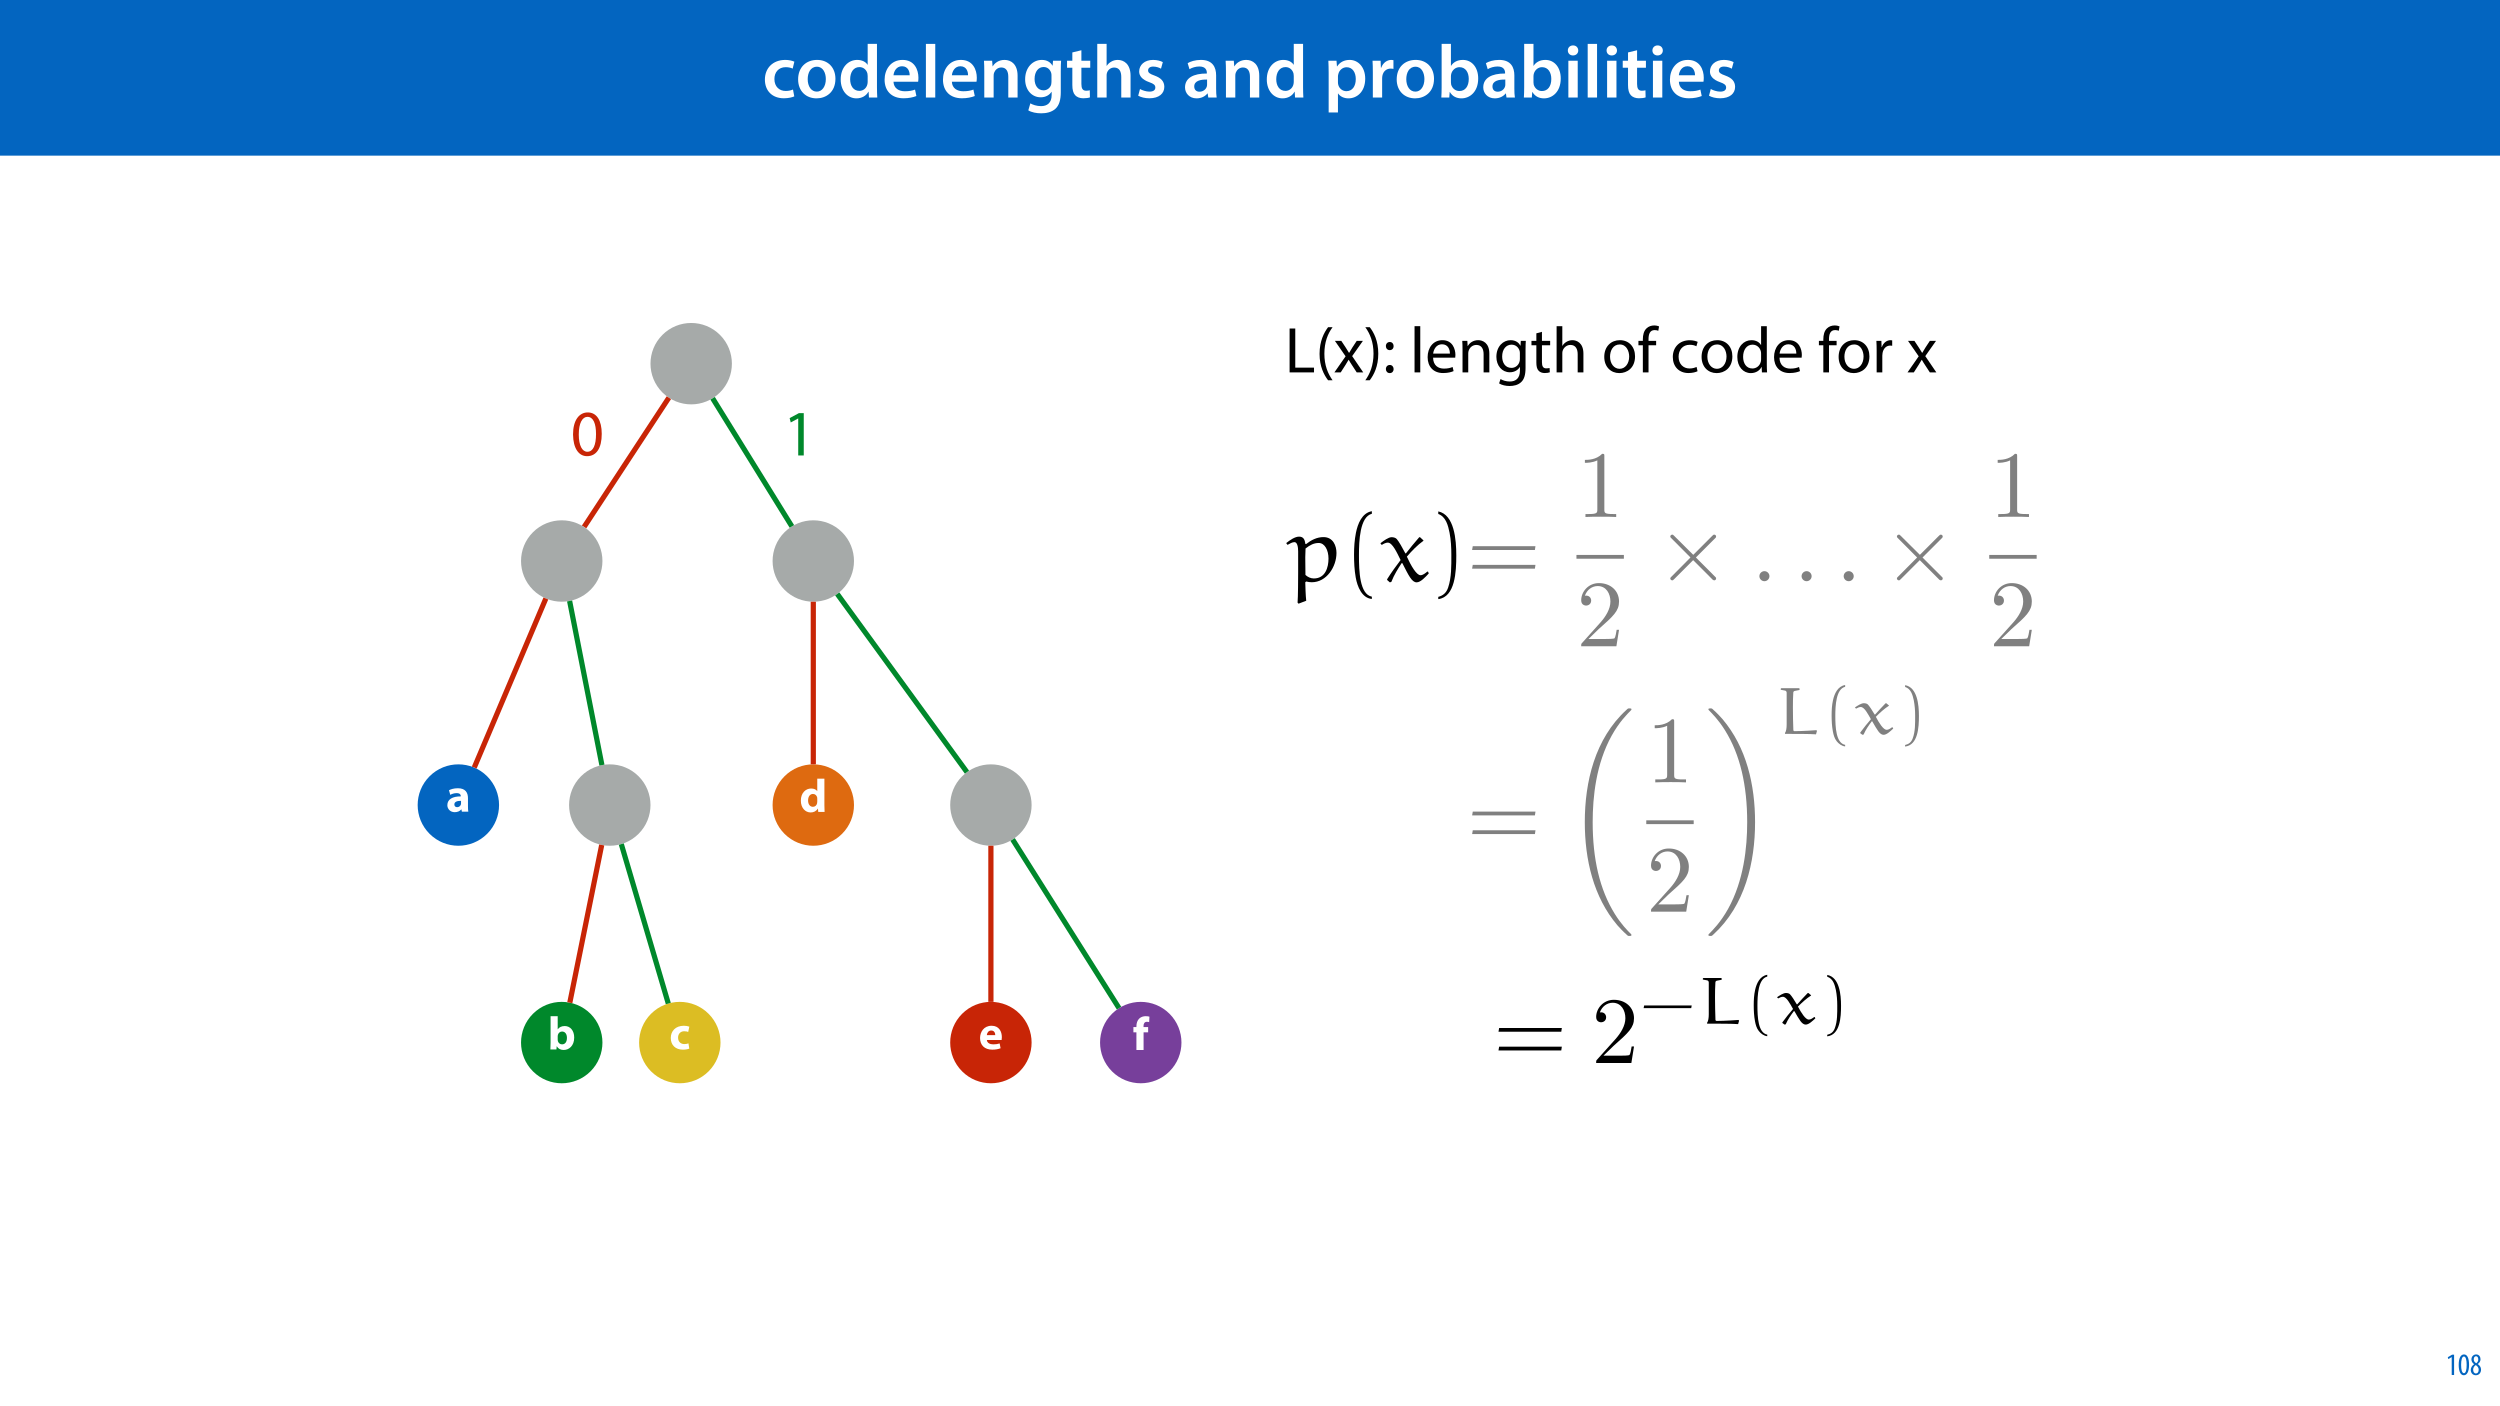 <?xml version="1.0" encoding="UTF-8"?>
<svg xmlns="http://www.w3.org/2000/svg" xmlns:xlink="http://www.w3.org/1999/xlink" width="1920pt" height="1080pt" viewBox="0 0 1920 1080" version="1.1">
<defs>
<g>
<symbol overflow="visible" id="glyph0-0">
<path style="stroke:none;" d="M 0 0 L 29 0 L 29 -40.594 L 0 -40.594 Z M 14.5 -22.906 L 4.641 -37.703 L 24.359 -37.703 Z M 16.234 -20.297 L 26.094 -35.094 L 26.094 -5.516 Z M 4.641 -2.906 L 14.5 -17.688 L 24.359 -2.906 Z M 2.906 -35.094 L 12.766 -20.297 L 2.906 -5.516 Z M 2.906 -35.094 "/>
</symbol>
<symbol overflow="visible" id="glyph0-1">
<path style="stroke:none;" d="M 23.609 -6.141 C 22.219 -5.562 20.469 -5.047 17.984 -5.047 C 13.109 -5.047 9.344 -8.359 9.344 -14.156 C 9.281 -19.312 12.531 -23.312 17.984 -23.312 C 20.531 -23.312 22.219 -22.734 23.375 -22.219 L 24.656 -27.547 C 23.031 -28.297 20.359 -28.891 17.75 -28.891 C 7.828 -28.891 2.031 -22.266 2.031 -13.797 C 2.031 -5.047 7.766 0.578 16.594 0.578 C 20.125 0.578 23.078 -0.172 24.594 -0.875 Z M 23.609 -6.141 "/>
</symbol>
<symbol overflow="visible" id="glyph0-2">
<path style="stroke:none;" d="M 16.641 -28.891 C 8.125 -28.891 2.031 -23.203 2.031 -13.922 C 2.031 -4.875 8.172 0.641 16.188 0.641 C 23.375 0.641 30.688 -4 30.688 -14.391 C 30.688 -22.969 25.062 -28.891 16.641 -28.891 Z M 16.469 -23.656 C 21.344 -23.656 23.312 -18.625 23.312 -14.203 C 23.312 -8.531 20.469 -4.531 16.406 -4.531 C 12.062 -4.531 9.391 -8.641 9.391 -14.094 C 9.391 -18.797 11.422 -23.656 16.469 -23.656 Z M 16.469 -23.656 "/>
</symbol>
<symbol overflow="visible" id="glyph0-3">
<path style="stroke:none;" d="M 22.734 -41.188 L 22.734 -25.172 L 22.625 -25.172 C 21.344 -27.266 18.562 -28.891 14.672 -28.891 C 7.891 -28.891 1.969 -23.266 2.031 -13.797 C 2.031 -5.109 7.359 0.641 14.094 0.641 C 18.219 0.641 21.641 -1.328 23.312 -4.469 L 23.438 -4.469 L 23.719 0 L 30.109 0 C 29.984 -1.906 29.875 -5.047 29.875 -7.953 L 29.875 -41.188 Z M 22.734 -12.234 C 22.734 -11.484 22.672 -10.781 22.5 -10.156 C 21.812 -7.078 19.25 -5.109 16.359 -5.109 C 11.828 -5.109 9.281 -8.875 9.281 -14.031 C 9.281 -19.312 11.828 -23.375 16.406 -23.375 C 19.656 -23.375 21.922 -21.109 22.562 -18.328 C 22.672 -17.75 22.734 -17.047 22.734 -16.469 Z M 22.734 -12.234 "/>
</symbol>
<symbol overflow="visible" id="glyph0-4">
<path style="stroke:none;" d="M 27.781 -12.125 C 27.891 -12.766 28.016 -13.797 28.016 -15.141 C 28.016 -21.344 25 -28.891 15.828 -28.891 C 6.781 -28.891 2.031 -21.516 2.031 -13.688 C 2.031 -5.047 7.422 0.578 16.594 0.578 C 20.641 0.578 24.016 -0.172 26.453 -1.156 L 25.406 -6.094 C 23.266 -5.281 20.875 -4.812 17.578 -4.812 C 13.047 -4.812 9.047 -7.016 8.875 -12.125 Z M 8.875 -17.109 C 9.156 -20.016 11.016 -24.016 15.422 -24.016 C 20.188 -24.016 21.344 -19.719 21.281 -17.109 Z M 8.875 -17.109 "/>
</symbol>
<symbol overflow="visible" id="glyph0-5">
<path style="stroke:none;" d="M 3.828 0 L 11.016 0 L 11.016 -41.188 L 3.828 -41.188 Z M 3.828 0 "/>
</symbol>
<symbol overflow="visible" id="glyph0-6">
<path style="stroke:none;" d="M 3.828 0 L 11.016 0 L 11.016 -16.594 C 11.016 -17.406 11.078 -18.266 11.312 -18.906 C 12.062 -21.047 14.031 -23.078 16.875 -23.078 C 20.766 -23.078 22.266 -20.016 22.266 -15.953 L 22.266 0 L 29.406 0 L 29.406 -16.766 C 29.406 -25.688 24.297 -28.891 19.375 -28.891 C 14.672 -28.891 11.594 -26.219 10.375 -24.016 L 10.203 -24.016 L 9.859 -28.25 L 3.594 -28.25 C 3.766 -25.812 3.828 -23.078 3.828 -19.844 Z M 3.828 0 "/>
</symbol>
<symbol overflow="visible" id="glyph0-7">
<path style="stroke:none;" d="M 23.438 -28.25 L 23.141 -24.469 L 23.031 -24.469 C 21.688 -26.797 19.141 -28.891 14.844 -28.891 C 8.062 -28.891 2.031 -23.266 2.031 -13.984 C 2.031 -5.969 7.016 -0.172 14.031 -0.172 C 17.75 -0.172 20.641 -1.859 22.266 -4.344 L 22.391 -4.344 L 22.391 -1.906 C 22.391 4.172 18.906 6.609 14.266 6.609 C 10.844 6.609 7.828 5.516 6.031 4.469 L 4.469 9.859 C 6.906 11.375 10.734 12.125 14.328 12.125 C 18.219 12.125 22.266 11.312 25.234 8.703 C 28.188 6.031 29.406 1.797 29.406 -4.125 L 29.406 -20.125 C 29.406 -24.016 29.516 -26.328 29.641 -28.25 Z M 22.266 -12.359 C 22.266 -11.547 22.156 -10.562 21.984 -9.797 C 21.172 -7.25 18.844 -5.516 16.188 -5.516 C 11.719 -5.516 9.281 -9.391 9.281 -14.203 C 9.281 -19.953 12.234 -23.438 16.234 -23.438 C 19.25 -23.438 21.281 -21.453 22.047 -18.844 C 22.219 -18.266 22.266 -17.578 22.266 -16.938 Z M 22.266 -12.359 "/>
</symbol>
<symbol overflow="visible" id="glyph0-8">
<path style="stroke:none;" d="M 5.047 -34.625 L 5.047 -28.25 L 0.984 -28.25 L 0.984 -22.906 L 5.047 -22.906 L 5.047 -9.625 C 5.047 -5.922 5.734 -3.359 7.25 -1.734 C 8.578 -0.297 10.781 0.578 13.391 0.578 C 15.656 0.578 17.516 0.297 18.562 -0.109 L 18.438 -5.562 C 17.812 -5.391 16.875 -5.219 15.656 -5.219 C 12.938 -5.219 12 -7.016 12 -10.438 L 12 -22.906 L 18.797 -22.906 L 18.797 -28.25 L 12 -28.25 L 12 -36.312 Z M 5.047 -34.625 "/>
</symbol>
<symbol overflow="visible" id="glyph0-9">
<path style="stroke:none;" d="M 3.828 0 L 11.016 0 L 11.016 -16.875 C 11.016 -17.688 11.078 -18.438 11.312 -19.031 C 12.062 -21.172 14.031 -23.031 16.812 -23.031 C 20.766 -23.031 22.266 -19.953 22.266 -15.828 L 22.266 0 L 29.406 0 L 29.406 -16.641 C 29.406 -25.688 24.359 -28.891 19.547 -28.891 C 17.75 -28.891 16.062 -28.422 14.672 -27.609 C 13.172 -26.797 12 -25.688 11.141 -24.359 L 11.016 -24.359 L 11.016 -41.188 L 3.828 -41.188 Z M 3.828 0 "/>
</symbol>
<symbol overflow="visible" id="glyph0-10">
<path style="stroke:none;" d="M 2.094 -1.391 C 4.172 -0.234 7.25 0.578 10.672 0.578 C 18.156 0.578 22.156 -3.125 22.156 -8.234 C 22.094 -12.406 19.719 -15.016 14.609 -16.875 C 11.016 -18.156 9.688 -19.031 9.688 -20.828 C 9.688 -22.562 11.078 -23.781 13.625 -23.781 C 16.125 -23.781 18.391 -22.859 19.609 -22.156 L 21 -27.203 C 19.375 -28.078 16.641 -28.891 13.516 -28.891 C 6.953 -28.891 2.844 -25 2.844 -20.016 C 2.781 -16.703 5.109 -13.688 10.609 -11.781 C 14.094 -10.562 15.25 -9.562 15.25 -7.656 C 15.25 -5.797 13.859 -4.531 10.734 -4.531 C 8.172 -4.531 5.109 -5.562 3.484 -6.547 Z M 2.094 -1.391 "/>
</symbol>
<symbol overflow="visible" id="glyph0-11">
<path style="stroke:none;" d=""/>
</symbol>
<symbol overflow="visible" id="glyph0-12">
<path style="stroke:none;" d="M 26.156 0 C 25.875 -1.734 25.75 -4.234 25.75 -6.781 L 25.75 -17 C 25.75 -23.141 23.141 -28.891 14.094 -28.891 C 9.625 -28.891 5.969 -27.672 3.891 -26.391 L 5.281 -21.75 C 7.188 -22.969 10.094 -23.844 12.875 -23.844 C 17.859 -23.844 18.625 -20.766 18.625 -18.906 L 18.625 -18.438 C 8.172 -18.5 1.859 -14.906 1.859 -7.766 C 1.859 -3.484 5.047 0.641 10.734 0.641 C 14.391 0.641 17.344 -0.922 19.078 -3.125 L 19.25 -3.125 L 19.719 0 Z M 18.797 -9.922 C 18.797 -9.453 18.734 -8.875 18.562 -8.359 C 17.922 -6.328 15.828 -4.469 12.984 -4.469 C 10.734 -4.469 8.938 -5.734 8.938 -8.531 C 8.938 -12.812 13.75 -13.922 18.797 -13.797 Z M 18.797 -9.922 "/>
</symbol>
<symbol overflow="visible" id="glyph0-13">
<path style="stroke:none;" d="M 3.828 11.484 L 10.969 11.484 L 10.969 -3.125 L 11.078 -3.125 C 12.531 -0.875 15.484 0.641 19.031 0.641 C 25.469 0.641 31.906 -4.297 31.906 -14.5 C 31.906 -23.312 26.5 -28.891 20.016 -28.891 C 15.719 -28.891 12.406 -27.094 10.328 -23.891 L 10.203 -23.891 L 9.859 -28.25 L 3.594 -28.25 C 3.719 -25.578 3.828 -22.562 3.828 -18.844 Z M 10.969 -16.188 C 10.969 -16.766 11.078 -17.406 11.25 -17.984 C 11.953 -21.109 14.672 -23.266 17.625 -23.266 C 22.219 -23.266 24.656 -19.203 24.656 -14.203 C 24.656 -8.641 21.984 -4.875 17.453 -4.875 C 14.438 -4.875 11.891 -6.953 11.188 -9.859 C 11.016 -10.5 10.969 -11.141 10.969 -11.828 Z M 10.969 -16.188 "/>
</symbol>
<symbol overflow="visible" id="glyph0-14">
<path style="stroke:none;" d="M 3.828 0 L 10.969 0 L 10.969 -14.609 C 10.969 -15.422 11.078 -16.188 11.188 -16.812 C 11.828 -20.016 14.156 -22.219 17.578 -22.219 C 18.438 -22.219 19.078 -22.094 19.656 -21.984 L 19.656 -28.703 C 19.078 -28.828 18.672 -28.891 17.984 -28.891 C 14.969 -28.891 11.656 -26.859 10.266 -22.859 L 10.031 -22.859 L 9.797 -28.25 L 3.594 -28.25 C 3.766 -25.688 3.828 -22.969 3.828 -19.141 Z M 3.828 0 "/>
</symbol>
<symbol overflow="visible" id="glyph0-15">
<path style="stroke:none;" d="M 9.688 0 L 10.031 -4.234 L 10.156 -4.234 C 12.188 -0.75 15.422 0.641 19.078 0.641 C 25.469 0.641 31.906 -4.406 31.906 -14.562 C 31.953 -23.141 27.031 -28.891 20.125 -28.891 C 15.891 -28.891 12.812 -27.094 11.078 -24.359 L 10.969 -24.359 L 10.969 -41.188 L 3.828 -41.188 L 3.828 -7.953 C 3.828 -5.047 3.719 -1.906 3.594 0 Z M 10.969 -16.234 C 10.969 -16.938 11.078 -17.578 11.188 -18.094 C 12 -21.234 14.609 -23.312 17.516 -23.312 C 22.266 -23.312 24.656 -19.25 24.656 -14.266 C 24.656 -8.578 21.922 -4.984 17.453 -4.984 C 14.391 -4.984 11.891 -7.141 11.141 -9.969 C 11.016 -10.5 10.969 -11.078 10.969 -11.656 Z M 10.969 -16.234 "/>
</symbol>
<symbol overflow="visible" id="glyph0-16">
<path style="stroke:none;" d="M 11.016 0 L 11.016 -28.25 L 3.828 -28.25 L 3.828 0 Z M 7.422 -40.016 C 5.047 -40.016 3.422 -38.344 3.422 -36.141 C 3.422 -33.984 4.984 -32.312 7.359 -32.312 C 9.859 -32.312 11.422 -33.984 11.422 -36.141 C 11.375 -38.344 9.859 -40.016 7.422 -40.016 Z M 7.422 -40.016 "/>
</symbol>
<symbol overflow="visible" id="glyph1-0">
<path style="stroke:none;" d="M 0 0 L 25 0 L 25 -35 L 0 -35 Z M 12.5 -19.75 L 4 -32.5 L 21 -32.5 Z M 14 -17.5 L 22.5 -30.25 L 22.5 -4.75 Z M 4 -2.5 L 12.5 -15.25 L 21 -2.5 Z M 2.5 -30.25 L 11 -17.5 L 2.5 -4.75 Z M 2.5 -30.25 "/>
</symbol>
<symbol overflow="visible" id="glyph1-1">
<path style="stroke:none;" d="M 3.797 0 L 22.547 0 L 22.547 -3.656 L 8.156 -3.656 L 8.156 -33.703 L 3.797 -33.703 Z M 3.797 0 "/>
</symbol>
<symbol overflow="visible" id="glyph1-2">
<path style="stroke:none;" d="M 9.75 -34.703 C 6.594 -30.5 3.25 -24.094 3.203 -14.25 C 3.203 -4.5 6.594 1.906 9.75 6.047 L 13.203 6.047 C 9.656 1.047 6.906 -5.344 6.906 -14.25 C 6.906 -23.297 9.547 -29.797 13.203 -34.703 Z M 9.75 -34.703 "/>
</symbol>
<symbol overflow="visible" id="glyph1-3">
<path style="stroke:none;" d="M 0.797 -24.203 L 9 -12.344 L 0.406 0 L 5.25 0 L 8.75 -5.453 C 9.656 -6.906 10.5 -8.203 11.297 -9.656 L 11.406 -9.656 C 12.25 -8.203 13.047 -6.844 14 -5.453 L 17.547 0 L 22.547 0 L 14.047 -12.5 L 22.297 -24.203 L 17.547 -24.203 L 14.156 -19.047 C 13.344 -17.75 12.547 -16.5 11.75 -15.047 L 11.594 -15.047 C 10.797 -16.406 10.047 -17.656 9.156 -19 L 5.703 -24.203 Z M 0.797 -24.203 "/>
</symbol>
<symbol overflow="visible" id="glyph1-4">
<path style="stroke:none;" d="M 4.406 6.047 C 7.594 1.797 10.953 -4.547 10.953 -14.344 C 10.953 -24.203 7.594 -30.594 4.406 -34.703 L 1 -34.703 C 4.594 -29.75 7.297 -23.344 7.297 -14.406 C 7.297 -5.406 4.547 1.094 1 6.047 Z M 4.406 6.047 "/>
</symbol>
<symbol overflow="visible" id="glyph1-5">
<path style="stroke:none;" d="M 5.547 -17.094 C 7.406 -17.094 8.547 -18.453 8.547 -20.203 C 8.5 -22.047 7.344 -23.344 5.594 -23.344 C 3.844 -23.344 2.594 -22.047 2.594 -20.203 C 2.594 -18.453 3.797 -17.094 5.547 -17.094 Z M 5.547 0.547 C 7.406 0.547 8.547 -0.797 8.547 -2.547 C 8.5 -4.406 7.344 -5.703 5.594 -5.703 C 3.844 -5.703 2.594 -4.406 2.594 -2.547 C 2.594 -0.797 3.797 0.547 5.547 0.547 Z M 5.547 0.547 "/>
</symbol>
<symbol overflow="visible" id="glyph1-6">
<path style="stroke:none;" d=""/>
</symbol>
<symbol overflow="visible" id="glyph1-7">
<path style="stroke:none;" d="M 3.656 0 L 8.047 0 L 8.047 -35.5 L 3.656 -35.5 Z M 3.656 0 "/>
</symbol>
<symbol overflow="visible" id="glyph1-8">
<path style="stroke:none;" d="M 23.094 -11.297 C 23.156 -11.75 23.25 -12.453 23.25 -13.344 C 23.25 -17.797 21.156 -24.75 13.25 -24.75 C 6.203 -24.75 1.906 -19 1.906 -11.703 C 1.906 -4.406 6.344 0.5 13.797 0.5 C 17.656 0.5 20.297 -0.297 21.844 -1 L 21.094 -4.156 C 19.453 -3.453 17.547 -2.906 14.406 -2.906 C 10 -2.906 6.203 -5.344 6.094 -11.297 Z M 6.156 -14.453 C 6.5 -17.5 8.453 -21.594 12.906 -21.594 C 17.844 -21.594 19.047 -17.25 19 -14.453 Z M 6.156 -14.453 "/>
</symbol>
<symbol overflow="visible" id="glyph1-9">
<path style="stroke:none;" d="M 3.656 0 L 8.047 0 L 8.047 -14.547 C 8.047 -15.297 8.156 -16.047 8.344 -16.594 C 9.094 -19.047 11.344 -21.094 14.25 -21.094 C 18.406 -21.094 19.844 -17.844 19.844 -13.953 L 19.844 0 L 24.25 0 L 24.25 -14.453 C 24.25 -22.75 19.047 -24.75 15.703 -24.75 C 11.703 -24.75 8.906 -22.5 7.703 -20.203 L 7.594 -20.203 L 7.344 -24.203 L 3.453 -24.203 C 3.594 -22.203 3.656 -20.156 3.656 -17.656 Z M 3.656 0 "/>
</symbol>
<symbol overflow="visible" id="glyph1-10">
<path style="stroke:none;" d="M 20.656 -24.203 L 20.453 -20.547 L 20.344 -20.547 C 19.297 -22.547 17 -24.75 12.797 -24.75 C 7.25 -24.75 1.906 -20.094 1.906 -11.906 C 1.906 -5.203 6.203 -0.094 12.203 -0.094 C 15.953 -0.094 18.547 -1.906 19.906 -4.156 L 20 -4.156 L 20 -1.453 C 20 4.656 16.703 7 12.203 7 C 9.203 7 6.703 6.094 5.094 5.094 L 4 8.453 C 5.953 9.75 9.156 10.453 12.047 10.453 C 15.094 10.453 18.5 9.75 20.844 7.547 C 23.203 5.453 24.297 2.047 24.297 -3.5 L 24.297 -17.547 C 24.297 -20.5 24.406 -22.453 24.5 -24.203 Z M 19.953 -10.297 C 19.953 -9.547 19.844 -8.703 19.594 -7.953 C 18.656 -5.156 16.203 -3.453 13.5 -3.453 C 8.75 -3.453 6.344 -7.406 6.344 -12.156 C 6.344 -17.75 9.344 -21.297 13.547 -21.297 C 16.75 -21.297 18.906 -19.203 19.703 -16.656 C 19.906 -16.047 19.953 -15.406 19.953 -14.656 Z M 19.953 -10.297 "/>
</symbol>
<symbol overflow="visible" id="glyph1-11">
<path style="stroke:none;" d="M 4.656 -30 L 4.656 -24.203 L 0.906 -24.203 L 0.906 -20.844 L 4.656 -20.844 L 4.656 -7.656 C 4.656 -4.797 5.094 -2.656 6.344 -1.344 C 7.406 -0.156 9.047 0.5 11.094 0.5 C 12.797 0.5 14.156 0.25 15 -0.094 L 14.797 -3.406 C 14.25 -3.25 13.406 -3.094 12.25 -3.094 C 9.797 -3.094 8.953 -4.797 8.953 -7.797 L 8.953 -20.844 L 15.25 -20.844 L 15.25 -24.203 L 8.953 -24.203 L 8.953 -31.156 Z M 4.656 -30 "/>
</symbol>
<symbol overflow="visible" id="glyph1-12">
<path style="stroke:none;" d="M 3.656 0 L 8.047 0 L 8.047 -14.594 C 8.047 -15.453 8.094 -16.094 8.344 -16.703 C 9.156 -19.094 11.406 -21.094 14.25 -21.094 C 18.406 -21.094 19.844 -17.797 19.844 -13.906 L 19.844 0 L 24.25 0 L 24.25 -14.406 C 24.25 -22.75 19.047 -24.75 15.797 -24.75 C 14.156 -24.75 12.594 -24.25 11.297 -23.5 C 9.953 -22.75 8.844 -21.656 8.156 -20.406 L 8.047 -20.406 L 8.047 -35.5 L 3.656 -35.5 Z M 3.656 0 "/>
</symbol>
<symbol overflow="visible" id="glyph1-13">
<path style="stroke:none;" d="M 13.906 -24.75 C 7.203 -24.75 1.906 -20 1.906 -11.906 C 1.906 -4.25 6.953 0.547 13.5 0.547 C 19.344 0.547 25.547 -3.344 25.547 -12.297 C 25.547 -19.703 20.844 -24.75 13.906 -24.75 Z M 13.797 -21.453 C 19 -21.453 21.047 -16.25 21.047 -12.156 C 21.047 -6.703 17.906 -2.75 13.703 -2.75 C 9.406 -2.75 6.344 -6.75 6.344 -12.047 C 6.344 -16.656 8.594 -21.453 13.797 -21.453 Z M 13.797 -21.453 "/>
</symbol>
<symbol overflow="visible" id="glyph1-14">
<path style="stroke:none;" d="M 8.453 0 L 8.453 -20.844 L 14.297 -20.844 L 14.297 -24.203 L 8.453 -24.203 L 8.453 -25.5 C 8.453 -29.203 9.406 -32.5 13.156 -32.5 C 14.406 -32.5 15.297 -32.25 15.953 -31.953 L 16.547 -35.344 C 15.703 -35.703 14.344 -36.047 12.797 -36.047 C 10.75 -36.047 8.547 -35.406 6.906 -33.797 C 4.844 -31.844 4.094 -28.75 4.094 -25.344 L 4.094 -24.203 L 0.703 -24.203 L 0.703 -20.844 L 4.094 -20.844 L 4.094 0 Z M 8.453 0 "/>
</symbol>
<symbol overflow="visible" id="glyph1-15">
<path style="stroke:none;" d="M 20.156 -4.203 C 18.906 -3.656 17.25 -3 14.75 -3 C 9.953 -3 6.344 -6.453 6.344 -12.047 C 6.344 -17.094 9.344 -21.203 14.906 -21.203 C 17.297 -21.203 18.953 -20.656 20 -20.047 L 21 -23.453 C 19.797 -24.047 17.5 -24.703 14.906 -24.703 C 7 -24.703 1.906 -19.297 1.906 -11.844 C 1.906 -4.453 6.656 0.5 13.953 0.5 C 17.203 0.5 19.75 -0.297 20.906 -0.906 Z M 20.156 -4.203 "/>
</symbol>
<symbol overflow="visible" id="glyph1-16">
<path style="stroke:none;" d="M 20.156 -35.5 L 20.156 -21.047 L 20.047 -21.047 C 18.953 -23 16.453 -24.75 12.75 -24.75 C 6.844 -24.75 1.844 -19.797 1.906 -11.75 C 1.906 -4.406 6.406 0.547 12.25 0.547 C 16.203 0.547 19.156 -1.5 20.5 -4.203 L 20.594 -4.203 L 20.797 0 L 24.75 0 C 24.594 -1.656 24.547 -4.094 24.547 -6.25 L 24.547 -35.5 Z M 20.156 -10.156 C 20.156 -9.453 20.094 -8.844 19.953 -8.25 C 19.156 -4.953 16.453 -3 13.5 -3 C 8.75 -3 6.344 -7.047 6.344 -11.953 C 6.344 -17.297 9.047 -21.297 13.594 -21.297 C 16.906 -21.297 19.297 -19 19.953 -16.203 C 20.094 -15.656 20.156 -14.906 20.156 -14.344 Z M 20.156 -10.156 "/>
</symbol>
<symbol overflow="visible" id="glyph1-17">
<path style="stroke:none;" d="M 3.656 0 L 8 0 L 8 -12.906 C 8 -13.656 8.094 -14.344 8.203 -14.953 C 8.797 -18.25 11 -20.594 14.094 -20.594 C 14.703 -20.594 15.156 -20.547 15.594 -20.453 L 15.594 -24.594 C 15.203 -24.703 14.844 -24.75 14.344 -24.75 C 11.406 -24.75 8.75 -22.703 7.656 -19.453 L 7.453 -19.453 L 7.297 -24.203 L 3.453 -24.203 C 3.594 -21.953 3.656 -19.5 3.656 -16.656 Z M 3.656 0 "/>
</symbol>
<symbol overflow="visible" id="glyph1-18">
<path style="stroke:none;" d="M 13.094 -33.047 C 6.5 -33.047 1.797 -27.047 1.797 -16.156 C 1.906 -5.406 6.203 0.547 12.547 0.547 C 19.75 0.547 23.844 -5.547 23.844 -16.594 C 23.844 -26.953 19.953 -33.047 13.094 -33.047 Z M 12.844 -29.656 C 17.406 -29.656 19.453 -24.406 19.453 -16.406 C 19.453 -8.094 17.297 -2.844 12.797 -2.844 C 8.797 -2.844 6.203 -7.656 6.203 -16.094 C 6.203 -24.953 9 -29.656 12.844 -29.656 Z M 12.844 -29.656 "/>
</symbol>
<symbol overflow="visible" id="glyph1-19">
<path style="stroke:none;" d="M 11.797 0 L 16.047 0 L 16.047 -32.5 L 12.297 -32.5 L 5.203 -28.703 L 6.047 -25.344 L 11.703 -28.406 L 11.797 -28.406 Z M 11.797 0 "/>
</symbol>
<symbol overflow="visible" id="glyph2-0">
<path style="stroke:none;" d="M 0 0 L 12 0 L 12 -16.797 L 0 -16.797 Z M 6 -9.484 L 1.922 -15.594 L 10.078 -15.594 Z M 6.719 -8.406 L 10.797 -14.516 L 10.797 -2.281 Z M 1.922 -1.203 L 6 -7.312 L 10.078 -1.203 Z M 1.203 -14.516 L 5.281 -8.406 L 1.203 -2.281 Z M 1.203 -14.516 "/>
</symbol>
<symbol overflow="visible" id="glyph2-1">
<path style="stroke:none;" d="M 4.516 0 L 6.344 0 L 6.344 -15.594 L 4.797 -15.594 L 1.516 -13.688 L 1.875 -12.234 L 4.469 -13.734 L 4.516 -13.734 Z M 4.516 0 "/>
</symbol>
<symbol overflow="visible" id="glyph2-2">
<path style="stroke:none;" d="M 4.75 -15.797 C 2.203 -15.797 0.641 -13.031 0.641 -7.781 C 0.641 -2.688 2.109 0.188 4.531 0.188 C 6.797 0.188 8.594 -2.141 8.594 -7.828 C 8.594 -12.797 7.266 -15.797 4.75 -15.797 Z M 4.656 -14.203 C 6.141 -14.203 6.75 -11.453 6.75 -7.797 C 6.75 -4.062 6.141 -1.391 4.688 -1.391 C 3.141 -1.391 2.5 -4.031 2.5 -7.797 C 2.5 -11.547 3.172 -14.203 4.656 -14.203 Z M 4.656 -14.203 "/>
</symbol>
<symbol overflow="visible" id="glyph2-3">
<path style="stroke:none;" d="M 4.562 0.188 C 6.953 0.188 8.562 -1.703 8.562 -4.125 C 8.562 -6 7.516 -7.422 6.078 -8.375 L 6.078 -8.453 C 7.516 -9.438 8.156 -10.75 8.156 -12.125 C 8.156 -13.922 7.062 -15.797 4.828 -15.797 C 2.875 -15.797 1.172 -14.297 1.172 -11.906 C 1.172 -10.578 1.922 -9.219 3.219 -8.328 L 3.234 -8.281 C 1.969 -7.391 0.672 -6 0.672 -3.812 C 0.672 -1.875 1.969 0.188 4.562 0.188 Z M 4.625 -1.172 C 3.281 -1.172 2.5 -2.375 2.5 -4.125 C 2.5 -5.5 3.266 -6.844 4.516 -7.609 C 5.719 -6.812 6.75 -5.812 6.75 -4.016 C 6.75 -2.062 5.781 -1.172 4.625 -1.172 Z M 4.688 -14.422 C 5.812 -14.422 6.438 -13.422 6.438 -11.906 C 6.438 -10.734 5.812 -9.703 4.875 -9.031 C 3.906 -9.641 2.953 -10.438 2.953 -12.031 C 2.953 -13.438 3.641 -14.422 4.688 -14.422 Z M 4.688 -14.422 "/>
</symbol>
<symbol overflow="visible" id="glyph3-0">
<path style="stroke:none;" d=""/>
</symbol>
<symbol overflow="visible" id="glyph3-1">
<path style="stroke:none;" d="M 14.5 15 C 14.062 11.219 13.844 4.156 13.766 0.797 L 14.5 0.219 C 15.875 0.578 17.344 0.797 18.797 0.797 C 30.078 0.797 37.734 -11 37.734 -21.703 C 37.734 -27.172 35.188 -33.875 27.75 -33.875 C 22.734 -33.875 18.281 -31.609 14.344 -28.484 L 13.766 -28.766 C 13.469 -31.984 12.312 -34.234 9.031 -34.234 C 5.828 -34.234 2.047 -31.609 -0.875 -29.281 L 0.141 -27.906 C 1.891 -28.922 3.938 -30.016 5.469 -30.016 C 7.656 -30.016 8.297 -26.219 8.297 -22.953 L 8.297 -6.844 C 8.297 -2.688 8.234 12.234 7.859 16.469 L 8.594 17.266 Z M 13.906 -4.812 C 13.906 -4.875 13.766 -12.391 13.766 -18.359 C 13.766 -19.156 13.984 -24.688 13.984 -25.125 C 17.406 -27.828 20.391 -29.359 24.109 -29.359 C 28.766 -29.359 31.609 -23.75 31.609 -17.406 C 31.609 -10.484 29.141 -2.109 20.328 -2.109 C 17.922 -2.109 15.656 -3.203 13.906 -4.812 Z M 13.906 -4.812 "/>
</symbol>
<symbol overflow="visible" id="glyph3-2">
<path style="stroke:none;" d="M 30.734 -33.656 C 30.594 -33.797 30.453 -33.797 30.297 -33.797 C 30.078 -33.797 29.938 -33.797 29.859 -33.656 C 26.656 -29.938 22.359 -24.844 19.734 -21.344 L 19.297 -21.422 C 17.188 -25.5 14.203 -30.734 12.672 -32.422 C 11.656 -33.516 9.984 -33.797 8.734 -33.797 C 6.344 -33.797 2.688 -31.109 0.141 -29.141 L 1.172 -27.828 C 2.484 -28.703 4.297 -29.641 5.828 -29.641 C 9.391 -29.641 12.891 -21.859 15.656 -16.25 C 12.094 -11.578 8.453 -6.562 5.312 -1.531 L 5.312 -0.953 L 7.359 0.875 L 8.516 0.578 C 10.703 -5.031 13.625 -9.547 16.469 -13.906 L 16.969 -13.906 C 21.781 -4.516 24.25 0.875 27.969 0.875 C 31.031 0.875 34.75 -3.203 37.297 -5.969 L 36.719 -7.359 L 36.125 -7.359 C 34.672 -6.125 32.703 -4.594 30.953 -4.594 C 27.75 -4.594 23.453 -12.312 20.469 -18.859 C 24.25 -23.312 28.922 -28.047 33 -30.891 C 33.141 -30.953 33.219 -31.031 33.219 -31.25 C 33.219 -31.328 33.078 -31.469 33 -31.547 Z M 30.734 -33.656 "/>
</symbol>
<symbol overflow="visible" id="glyph4-0">
<path style="stroke:none;" d=""/>
</symbol>
<symbol overflow="visible" id="glyph4-1">
<path style="stroke:none;" d="M 21.922 11.875 C 12.531 10.047 12.016 -7.656 12.016 -19.953 C 12.016 -30.953 12.672 -49.453 21.922 -51.797 L 21.922 -53.766 C 14.344 -52.453 11.078 -44.141 9.688 -37.156 C 8.594 -31.688 8.234 -26 8.234 -20.391 C 8.234 -14.5 8.516 -8.594 9.547 -2.766 C 10.781 4.156 14.281 12.969 21.922 13.625 Z M 21.922 11.875 "/>
</symbol>
<symbol overflow="visible" id="glyph4-2">
<path style="stroke:none;" d="M 6.266 -51.641 C 12.172 -49.531 13.844 -42.688 14.938 -37.219 C 16.031 -31.609 16.312 -25.781 16.312 -20.109 C 16.312 -11.797 16.469 -2.906 13.844 4.875 C 12.391 9.25 9.609 11.141 6.266 12.016 L 6.266 13.766 C 19.297 12.094 20.109 -7.359 20.109 -19.812 C 20.109 -31.984 18.578 -51.062 6.266 -53.609 Z M 6.266 -51.641 "/>
</symbol>
<symbol overflow="visible" id="glyph4-3">
<path style="stroke:none;" d="M 52.156 -23.969 L 52.594 -26.875 L 4.438 -26.875 L 3.938 -23.969 Z M 52.156 -9.609 L 52.594 -12.531 L 4.438 -12.531 L 3.938 -9.609 Z M 52.156 -9.609 "/>
</symbol>
<symbol overflow="visible" id="glyph5-0">
<path style="stroke:none;" d=""/>
</symbol>
<symbol overflow="visible" id="glyph5-1">
<path style="stroke:none;" d="M 21.422 -46.625 C 21.422 -48.375 21.422 -48.516 19.734 -48.516 C 15.219 -43.859 8.812 -43.859 6.484 -43.859 L 6.484 -41.594 C 7.938 -41.594 12.234 -41.594 16.031 -43.484 L 16.031 -5.75 C 16.031 -3.125 15.812 -2.266 9.25 -2.266 L 6.922 -2.266 L 6.922 0 C 9.469 -0.219 15.812 -0.219 18.719 -0.219 C 21.641 -0.219 27.969 -0.219 30.516 0 L 30.516 -2.266 L 28.188 -2.266 C 21.641 -2.266 21.422 -3.062 21.422 -5.75 Z M 21.422 -46.625 "/>
</symbol>
<symbol overflow="visible" id="glyph5-2">
<path style="stroke:none;" d="M 9.25 -5.609 L 16.969 -13.109 C 28.344 -23.172 32.703 -27.094 32.703 -34.375 C 32.703 -42.688 26.156 -48.516 17.266 -48.516 C 9.031 -48.516 3.641 -41.812 3.641 -35.328 C 3.641 -31.25 7.281 -31.25 7.5 -31.25 C 8.734 -31.25 11.297 -32.125 11.297 -35.109 C 11.297 -37 9.984 -38.906 7.438 -38.906 C 6.844 -38.906 6.703 -38.906 6.484 -38.828 C 8.156 -43.562 12.094 -46.25 16.312 -46.25 C 22.953 -46.25 26.078 -40.359 26.078 -34.375 C 26.078 -28.562 22.438 -22.797 18.422 -18.281 L 4.438 -2.688 C 3.641 -1.891 3.641 -1.75 3.641 0 L 30.672 0 L 32.703 -12.672 L 30.891 -12.672 C 30.516 -10.484 30.016 -7.281 29.281 -6.188 C 28.766 -5.609 23.969 -5.609 22.359 -5.609 Z M 9.25 -5.609 "/>
</symbol>
<symbol overflow="visible" id="glyph5-3">
<path style="stroke:none;" d="M 13.984 -3.859 C 13.984 -5.969 12.234 -7.719 10.125 -7.719 C 8.016 -7.719 6.266 -5.969 6.266 -3.859 C 6.266 -1.75 8.016 0 10.125 0 C 12.234 0 13.984 -1.75 13.984 -3.859 Z M 13.984 -3.859 "/>
</symbol>
<symbol overflow="visible" id="glyph6-0">
<path style="stroke:none;" d=""/>
</symbol>
<symbol overflow="visible" id="glyph6-1">
<path style="stroke:none;" d="M 28.344 -20.25 L 13.766 -34.75 C 12.891 -35.625 12.75 -35.766 12.172 -35.766 C 11.438 -35.766 10.703 -35.109 10.703 -34.312 C 10.703 -33.797 10.859 -33.656 11.656 -32.859 L 26.219 -18.219 L 11.656 -3.562 C 10.859 -2.766 10.703 -2.625 10.703 -2.109 C 10.703 -1.312 11.438 -0.656 12.172 -0.656 C 12.75 -0.656 12.891 -0.797 13.766 -1.672 L 28.266 -16.172 L 43.344 -1.094 C 43.484 -1.016 44 -0.656 44.438 -0.656 C 45.312 -0.656 45.891 -1.312 45.891 -2.109 C 45.891 -2.266 45.891 -2.547 45.672 -2.906 C 45.594 -3.062 34.016 -14.5 30.375 -18.219 L 43.703 -31.547 C 44.078 -31.984 45.156 -32.922 45.531 -33.359 C 45.594 -33.516 45.891 -33.797 45.891 -34.312 C 45.891 -35.109 45.312 -35.766 44.438 -35.766 C 43.859 -35.766 43.562 -35.469 42.766 -34.672 Z M 28.344 -20.25 "/>
</symbol>
<symbol overflow="visible" id="glyph7-0">
<path style="stroke:none;" d=""/>
</symbol>
<symbol overflow="visible" id="glyph7-1">
<path style="stroke:none;" d="M 50.984 171.109 C 50.984 170.812 50.844 170.672 50.703 170.453 C 48 167.766 43.125 162.875 38.25 155.016 C 26.516 136.219 21.203 112.547 21.203 84.5 C 21.203 64.906 23.812 39.625 35.844 17.922 C 41.594 7.578 47.562 1.609 50.766 -1.609 C 50.984 -1.828 50.984 -1.969 50.984 -2.188 C 50.984 -2.906 50.484 -2.906 49.453 -2.906 C 48.438 -2.906 48.297 -2.906 47.203 -1.828 C 22.797 20.391 15.156 53.766 15.156 84.422 C 15.156 113.047 21.703 141.906 40.203 163.688 C 41.672 165.359 44.438 168.344 47.422 170.969 C 48.297 171.844 48.438 171.844 49.453 171.844 C 50.484 171.844 50.984 171.844 50.984 171.109 Z M 50.984 171.109 "/>
</symbol>
<symbol overflow="visible" id="glyph7-2">
<path style="stroke:none;" d="M 38.391 84.5 C 38.391 55.875 31.828 27.031 13.328 5.25 C 11.875 3.562 9.109 0.578 6.125 -2.047 C 5.25 -2.906 5.094 -2.906 4.078 -2.906 C 3.203 -2.906 2.547 -2.906 2.547 -2.188 C 2.547 -1.891 2.844 -1.609 2.984 -1.453 C 5.531 1.172 10.422 6.047 15.297 13.906 C 27.031 32.703 32.344 56.375 32.344 84.422 C 32.344 104.016 29.719 129.297 17.703 151 C 11.953 161.344 5.906 167.391 2.844 170.453 C 2.688 170.672 2.547 170.891 2.547 171.109 C 2.547 171.844 3.203 171.844 4.078 171.844 C 5.094 171.844 5.25 171.844 6.344 170.75 C 30.734 148.531 38.391 115.172 38.391 84.5 Z M 38.391 84.5 "/>
</symbol>
<symbol overflow="visible" id="glyph8-0">
<path style="stroke:none;" d=""/>
</symbol>
<symbol overflow="visible" id="glyph8-1">
<path style="stroke:none;" d="M 32.328 -2.453 L 31.828 -2.953 C 31.422 -2.906 20.969 -2.188 14.938 -2.188 C 14.641 -2.188 14.234 -2.547 14.172 -2.859 C 13.969 -8.469 13.828 -14.438 13.828 -20.25 C 13.828 -24.219 13.875 -28.156 14.125 -31.828 C 14.172 -32.391 14.484 -32.953 15.203 -33.094 C 16.375 -33.297 18.875 -33.812 18.922 -33.812 L 18.922 -34.891 L 18.609 -35.188 L 4.891 -35.188 L 4.484 -34.828 L 4.484 -33.969 C 4.531 -33.969 6.625 -33.562 7.797 -33.359 C 8.672 -33.203 9.031 -32.391 9.031 -31.672 L 9.031 -7.297 C 9.031 -4.641 8.672 -1.984 7.75 -0.812 L 7.75 -0.109 C 15.703 -0.109 27.281 -0.109 31.562 0.25 Z M 32.328 -2.453 "/>
</symbol>
<symbol overflow="visible" id="glyph8-2">
<path style="stroke:none;" d="M 25.906 -23.562 C 25.812 -23.656 25.656 -23.656 25.547 -23.656 C 25.391 -23.656 25.297 -23.656 25.188 -23.562 C 22.688 -20.969 19.281 -17.391 17.188 -14.938 L 16.828 -15 C 15.203 -17.844 12.797 -21.516 11.625 -22.688 C 10.859 -23.453 9.484 -23.656 8.516 -23.656 C 6.531 -23.656 3.672 -21.781 1.688 -20.406 L 2.547 -19.484 C 3.562 -20.094 5 -20.75 6.172 -20.75 C 8.969 -20.75 11.734 -15.344 13.969 -11.375 C 11.172 -8.109 8.266 -4.594 5.766 -1.078 L 5.766 -0.656 L 7.453 0.609 L 8.359 0.406 C 10.047 -3.516 12.344 -6.688 14.594 -9.734 L 15 -9.734 C 18.812 -3.156 20.75 0.609 23.719 0.609 C 26.109 0.609 29.062 -2.25 31.109 -4.188 L 30.656 -5.156 L 30.141 -5.156 C 29.016 -4.281 27.484 -3.219 26.062 -3.219 C 23.516 -3.219 20.203 -8.562 17.75 -13.203 C 20.812 -16.312 24.484 -19.641 27.688 -21.625 C 27.797 -21.672 27.844 -21.719 27.844 -21.875 C 27.844 -21.938 27.75 -22.031 27.641 -22.078 Z M 25.906 -23.562 "/>
</symbol>
<symbol overflow="visible" id="glyph9-0">
<path style="stroke:none;" d=""/>
</symbol>
<symbol overflow="visible" id="glyph9-1">
<path style="stroke:none;" d="M 18.609 8.312 C 11.578 6.984 11.062 -5.156 11.062 -13.969 C 11.062 -21.672 11.578 -34.578 18.609 -36.266 L 18.609 -37.641 C 12.906 -36.719 10.359 -30.906 9.281 -26.016 C 8.422 -22.188 8.219 -18.203 8.219 -14.281 C 8.219 -10.156 8.422 -6.016 9.188 -1.938 C 9.688 0.656 10.359 3.312 12.094 5.516 C 13.562 7.391 16.016 9.328 18.609 9.531 Z M 18.609 8.312 "/>
</symbol>
<symbol overflow="visible" id="glyph9-2">
<path style="stroke:none;" d="M 6.781 -36.156 C 11.328 -34.688 12.547 -29.938 13.406 -26.062 C 14.172 -22.141 14.484 -18.109 14.484 -14.078 C 14.484 -8.266 14.641 -1.938 12.594 3.422 C 11.422 6.578 9.391 7.797 6.781 8.422 L 6.781 9.641 C 16.734 8.469 17.391 -5.156 17.391 -13.875 C 17.391 -22.438 16.172 -35.797 6.781 -37.531 Z M 6.781 -36.156 "/>
</symbol>
<symbol overflow="visible" id="glyph9-3">
<path style="stroke:none;" d="M 40.234 -12.031 L 40.594 -14.078 L 4.078 -14.078 L 3.672 -12.031 Z M 40.234 -12.031 "/>
</symbol>
<symbol overflow="visible" id="glyph10-0">
<path style="stroke:none;" d="M 0 0 L 18 0 L 18 -25.203 L 0 -25.203 Z M 9 -14.219 L 2.875 -23.406 L 15.125 -23.406 Z M 10.078 -12.594 L 16.203 -21.781 L 16.203 -3.422 Z M 2.875 -1.797 L 9 -10.984 L 15.125 -1.797 Z M 1.797 -21.781 L 7.922 -12.594 L 1.797 -3.422 Z M 1.797 -21.781 "/>
</symbol>
<symbol overflow="visible" id="glyph10-1">
<path style="stroke:none;" d="M 13.781 -25.562 L 13.781 -16.016 L 13.719 -16.016 C 12.922 -17.25 11.234 -18 9.078 -18 C 4.859 -18 1.156 -14.578 1.188 -8.641 C 1.188 -3.172 4.531 0.391 8.719 0.391 C 10.984 0.391 13.109 -0.609 14.219 -2.594 L 14.297 -2.594 L 14.547 0 L 19.406 0 C 19.328 -1.188 19.266 -3.281 19.266 -5.25 L 19.266 -25.562 Z M 13.781 -7.844 C 13.781 -7.375 13.75 -6.984 13.641 -6.594 C 13.312 -5.047 12.062 -3.953 10.469 -3.953 C 8.203 -3.953 6.734 -5.828 6.734 -8.812 C 6.734 -11.594 8.031 -13.828 10.516 -13.828 C 12.203 -13.828 13.391 -12.594 13.719 -11.125 C 13.75 -10.844 13.781 -10.438 13.781 -10.156 Z M 13.781 -7.844 "/>
</symbol>
<symbol overflow="visible" id="glyph10-2">
<path style="stroke:none;" d="M 6.703 0 L 6.906 -2.453 L 6.984 -2.453 C 8.25 -0.359 10.219 0.391 12.281 0.391 C 16.312 0.391 20.344 -2.766 20.344 -9.109 C 20.375 -14.516 17.281 -18 13.062 -18 C 10.625 -18 8.781 -17.031 7.734 -15.516 L 7.672 -15.516 L 7.672 -25.562 L 2.203 -25.562 L 2.203 -5.25 C 2.203 -3.281 2.125 -1.156 2.047 0 Z M 7.672 -10.078 C 7.672 -10.438 7.703 -10.766 7.781 -11.094 C 8.141 -12.672 9.5 -13.781 10.984 -13.781 C 13.531 -13.781 14.766 -11.625 14.766 -8.891 C 14.766 -5.719 13.312 -3.922 10.984 -3.922 C 9.391 -3.922 8.141 -5.047 7.781 -6.516 C 7.703 -6.797 7.672 -7.125 7.672 -7.484 Z M 7.672 -10.078 "/>
</symbol>
<symbol overflow="visible" id="glyph10-3">
<path style="stroke:none;" d="M 8.312 0 L 8.312 -13.578 L 11.812 -13.578 L 11.812 -17.609 L 8.281 -17.609 L 8.281 -18.5 C 8.281 -20.234 9.031 -21.641 10.844 -21.641 C 11.562 -21.641 12.125 -21.531 12.594 -21.391 L 12.812 -25.594 C 12.062 -25.812 11.125 -25.953 9.906 -25.953 C 8.312 -25.953 6.406 -25.484 5.047 -24.188 C 3.453 -22.75 2.812 -20.406 2.812 -18.281 L 2.812 -17.609 L 0.5 -17.609 L 0.5 -13.578 L 2.812 -13.578 L 2.812 0 Z M 8.312 0 "/>
</symbol>
<symbol overflow="visible" id="glyph10-4">
<path style="stroke:none;" d="M 17.75 -7.062 C 17.812 -7.453 17.922 -8.281 17.922 -9.219 C 17.922 -13.578 15.766 -18 10.078 -18 C 3.953 -18 1.188 -13.062 1.188 -8.609 C 1.188 -3.094 4.609 0.359 10.578 0.359 C 12.953 0.359 15.156 0 16.953 -0.719 L 16.234 -4.422 C 14.766 -3.953 13.25 -3.703 11.375 -3.703 C 8.812 -3.703 6.594 -4.781 6.406 -7.062 Z M 6.375 -10.797 C 6.516 -12.281 7.453 -14.359 9.75 -14.359 C 12.281 -14.359 12.859 -12.125 12.859 -10.797 Z M 6.375 -10.797 "/>
</symbol>
<symbol overflow="visible" id="glyph10-5">
<path style="stroke:none;" d="M 17.141 0 C 16.953 -0.969 16.891 -2.594 16.891 -4.281 L 16.891 -10.406 C 16.891 -14.547 15.016 -18 9.141 -18 C 5.938 -18 3.531 -17.141 2.297 -16.453 L 3.312 -12.922 C 4.469 -13.641 6.375 -14.25 8.172 -14.25 C 10.875 -14.25 11.375 -12.922 11.375 -11.984 L 11.375 -11.734 C 5.141 -11.766 1.047 -9.578 1.047 -5 C 1.047 -2.203 3.172 0.391 6.734 0.391 C 8.812 0.391 10.625 -0.359 11.766 -1.766 L 11.875 -1.766 L 12.203 0 Z M 11.562 -6.406 C 11.562 -6.078 11.516 -5.766 11.453 -5.469 C 11.094 -4.359 9.969 -3.453 8.609 -3.453 C 7.375 -3.453 6.438 -4.141 6.438 -5.547 C 6.438 -7.672 8.672 -8.359 11.562 -8.312 Z M 11.562 -6.406 "/>
</symbol>
<symbol overflow="visible" id="glyph10-6">
<path style="stroke:none;" d="M 14.766 -4.469 C 13.938 -4.141 12.922 -3.922 11.625 -3.922 C 8.969 -3.922 6.797 -5.609 6.797 -8.859 C 6.766 -11.734 8.641 -13.781 11.516 -13.781 C 12.953 -13.781 13.938 -13.531 14.578 -13.25 L 15.438 -17.312 C 14.297 -17.75 12.703 -18 11.266 -18 C 4.719 -18 1.188 -13.781 1.188 -8.641 C 1.188 -3.094 4.828 0.359 10.516 0.359 C 12.594 0.359 14.438 0 15.406 -0.438 Z M 14.766 -4.469 "/>
</symbol>
</g>
<clipPath id="clip1">
  <path d="M 1526 426 L 1564.582 426 L 1564.582 430 L 1526 430 Z M 1526 426 "/>
</clipPath>
<clipPath id="clip2">
  <path d="M 445.891 303.352 L 516.359 303.352 L 516.359 406.812 L 445.891 406.812 Z M 445.891 303.352 "/>
</clipPath>
<clipPath id="clip3">
  <path d="M 621.609 461.117 L 627.609 461.117 L 627.609 588.023 L 621.609 588.023 Z M 621.609 461.117 "/>
</clipPath>
<clipPath id="clip4">
  <path d="M 640.391 453.961 L 745.234 453.961 L 745.234 595.18 L 640.391 595.18 Z M 640.391 453.961 "/>
</clipPath>
<clipPath id="clip5">
  <path d="M 544.586 303.84 L 610.859 303.84 L 610.859 406.324 L 544.586 406.324 Z M 544.586 303.84 "/>
</clipPath>
<clipPath id="clip6">
  <path d="M 775.004 642.656 L 862.109 642.656 L 862.109 776.32 L 775.004 776.32 Z M 775.004 642.656 "/>
</clipPath>
<clipPath id="clip7">
  <path d="M 758.012 648.539 L 764.012 648.539 L 764.012 770.438 L 758.012 770.438 Z M 758.012 648.539 "/>
</clipPath>
<clipPath id="clip8">
  <path d="M 361.379 457.867 L 422.062 457.867 L 422.062 591.27 L 361.379 591.27 Z M 361.379 457.867 "/>
</clipPath>
<clipPath id="clip9">
  <path d="M 434.492 460.145 L 465.242 460.145 L 465.242 588.996 L 434.492 588.996 Z M 434.492 460.145 "/>
</clipPath>
<clipPath id="clip10">
  <path d="M 474.238 646.703 L 516.172 646.703 L 516.172 772.273 L 474.238 772.273 Z M 474.238 646.703 "/>
</clipPath>
<clipPath id="clip11">
  <path d="M 434.652 647.527 L 465.078 647.527 L 465.078 771.449 L 434.652 771.449 Z M 434.652 647.527 "/>
</clipPath>
</defs>
<g id="surface1">
<rect x="0" y="0" width="1920" height="1080" style="fill:rgb(100%,100%,100%);fill-opacity:1;stroke:none;"/>
<path style=" stroke:none;fill-rule:nonzero;fill:rgb(1.176%,39.607%,75.294%);fill-opacity:1;" d="M -0.207 119.531 L 1920.207 119.531 L 1920.207 0 L -0.207 0 Z M -0.207 119.531 "/>
<g style="fill:rgb(100%,100%,100%);fill-opacity:1;">
  <use xlink:href="#glyph0-1" x="585.407" y="74.9"/>
</g>
<g style="fill:rgb(100%,100%,100%);fill-opacity:1;">
  <use xlink:href="#glyph0-2" x="610.927" y="74.9"/>
  <use xlink:href="#glyph0-3" x="643.639" y="74.9"/>
  <use xlink:href="#glyph0-4" x="677.337" y="74.9"/>
  <use xlink:href="#glyph0-5" x="707.265" y="74.9"/>
  <use xlink:href="#glyph0-4" x="722.171" y="74.9"/>
  <use xlink:href="#glyph0-6" x="752.099" y="74.9"/>
  <use xlink:href="#glyph0-7" x="785.275" y="74.9"/>
  <use xlink:href="#glyph0-8" x="818.509" y="74.9"/>
  <use xlink:href="#glyph0-9" x="838.867" y="74.9"/>
  <use xlink:href="#glyph0-10" x="872.043" y="74.9"/>
  <use xlink:href="#glyph0-11" x="896.229" y="74.9"/>
  <use xlink:href="#glyph0-12" x="908.235" y="74.9"/>
  <use xlink:href="#glyph0-6" x="937.699" y="74.9"/>
  <use xlink:href="#glyph0-3" x="970.875" y="74.9"/>
  <use xlink:href="#glyph0-11" x="1004.573" y="74.9"/>
  <use xlink:href="#glyph0-13" x="1016.579" y="74.9"/>
  <use xlink:href="#glyph0-14" x="1050.509" y="74.9"/>
</g>
<g style="fill:rgb(100%,100%,100%);fill-opacity:1;">
  <use xlink:href="#glyph0-2" x="1070.635" y="74.9"/>
  <use xlink:href="#glyph0-15" x="1103.347" y="74.9"/>
  <use xlink:href="#glyph0-12" x="1137.277" y="74.9"/>
  <use xlink:href="#glyph0-15" x="1166.741" y="74.9"/>
  <use xlink:href="#glyph0-16" x="1200.671" y="74.9"/>
  <use xlink:href="#glyph0-5" x="1215.519" y="74.9"/>
  <use xlink:href="#glyph0-16" x="1230.425" y="74.9"/>
  <use xlink:href="#glyph0-8" x="1245.273" y="74.9"/>
  <use xlink:href="#glyph0-16" x="1265.631" y="74.9"/>
  <use xlink:href="#glyph0-4" x="1280.479" y="74.9"/>
  <use xlink:href="#glyph0-10" x="1310.407" y="74.9"/>
</g>
<g style="fill:rgb(0%,0%,0%);fill-opacity:1;">
  <use xlink:href="#glyph1-1" x="986.614" y="286"/>
  <use xlink:href="#glyph1-2" x="1010.213" y="286"/>
  <use xlink:href="#glyph1-3" x="1024.414" y="286"/>
  <use xlink:href="#glyph1-4" x="1047.563" y="286"/>
  <use xlink:href="#glyph1-5" x="1061.764" y="286"/>
  <use xlink:href="#glyph1-6" x="1072.113" y="286"/>
  <use xlink:href="#glyph1-7" x="1082.714" y="286"/>
  <use xlink:href="#glyph1-8" x="1094.514" y="286"/>
  <use xlink:href="#glyph1-9" x="1119.563" y="286"/>
  <use xlink:href="#glyph1-10" x="1147.313" y="286"/>
  <use xlink:href="#glyph1-11" x="1175.264" y="286"/>
  <use xlink:href="#glyph1-12" x="1191.813" y="286"/>
  <use xlink:href="#glyph1-6" x="1219.563" y="286"/>
  <use xlink:href="#glyph1-13" x="1230.164" y="286"/>
  <use xlink:href="#glyph1-14" x="1257.613" y="286"/>
  <use xlink:href="#glyph1-6" x="1272.214" y="286"/>
  <use xlink:href="#glyph1-15" x="1282.813" y="286"/>
</g>
<g style="fill:rgb(0%,0%,0%);fill-opacity:1;">
  <use xlink:href="#glyph1-13" x="1304.914" y="286"/>
  <use xlink:href="#glyph1-16" x="1332.363" y="286"/>
  <use xlink:href="#glyph1-8" x="1360.563" y="286"/>
  <use xlink:href="#glyph1-6" x="1385.613" y="286"/>
  <use xlink:href="#glyph1-14" x="1396.214" y="286"/>
</g>
<g style="fill:rgb(0%,0%,0%);fill-opacity:1;">
  <use xlink:href="#glyph1-13" x="1410.164" y="286"/>
  <use xlink:href="#glyph1-17" x="1437.613" y="286"/>
  <use xlink:href="#glyph1-6" x="1453.964" y="286"/>
  <use xlink:href="#glyph1-3" x="1464.563" y="286"/>
</g>
<g style="fill:rgb(1.176%,39.607%,75.294%);fill-opacity:1;">
  <use xlink:href="#glyph2-1" x="1878.4" y="1056"/>
  <use xlink:href="#glyph2-2" x="1887.64" y="1056"/>
  <use xlink:href="#glyph2-3" x="1896.88" y="1056"/>
</g>
<g style="fill:rgb(78.432%,14.51%,2.353%);fill-opacity:1;">
  <use xlink:href="#glyph1-18" x="438.295" y="349.797"/>
</g>
<g style="fill:rgb(0%,53.334%,16.862%);fill-opacity:1;">
  <use xlink:href="#glyph1-19" x="601.237" y="349.797"/>
</g>
<g style="fill:rgb(0%,0%,0%);fill-opacity:1;">
  <use xlink:href="#glyph3-1" x="988.68" y="446.368"/>
</g>
<g style="fill:rgb(0%,0%,0%);fill-opacity:1;">
  <use xlink:href="#glyph4-1" x="1031.663" y="446.368"/>
</g>
<g style="fill:rgb(0%,0%,0%);fill-opacity:1;">
  <use xlink:href="#glyph3-2" x="1060.006" y="446.368"/>
</g>
<g style="fill:rgb(0%,0%,0%);fill-opacity:1;">
  <use xlink:href="#glyph4-2" x="1098.323" y="446.368"/>
</g>
<g style="fill:rgb(50.197%,50.197%,50.197%);fill-opacity:1;">
  <use xlink:href="#glyph4-3" x="1126.634" y="446.368"/>
</g>
<g style="fill:rgb(50.197%,50.197%,50.197%);fill-opacity:1;">
  <use xlink:href="#glyph5-1" x="1210.717" y="397.045"/>
</g>
<path style="fill:none;stroke-width:0.398;stroke-linecap:butt;stroke-linejoin:miter;stroke:rgb(50.197%,50.197%,50.197%);stroke-opacity:1;stroke-miterlimit:10;" d="M 0 -0 L 4.981 -0 " transform="matrix(7.312,0,0,-7.312,1210.717,427.64)"/>
<g style="fill:rgb(50.197%,50.197%,50.197%);fill-opacity:1;">
  <use xlink:href="#glyph5-2" x="1210.717" y="496.341"/>
</g>
<g style="fill:rgb(50.197%,50.197%,50.197%);fill-opacity:1;">
  <use xlink:href="#glyph6-1" x="1272.076" y="446.368"/>
</g>
<g style="fill:rgb(50.197%,50.197%,50.197%);fill-opacity:1;">
  <use xlink:href="#glyph5-3" x="1344.945" y="446.368"/>
  <use xlink:href="#glyph5-3" x="1377.349" y="446.368"/>
</g>
<g style="fill:rgb(50.197%,50.197%,50.197%);fill-opacity:1;">
  <use xlink:href="#glyph5-3" x="1409.681" y="446.368"/>
</g>
<g style="fill:rgb(50.197%,50.197%,50.197%);fill-opacity:1;">
  <use xlink:href="#glyph6-1" x="1446.121" y="446.368"/>
</g>
<g style="fill:rgb(50.197%,50.197%,50.197%);fill-opacity:1;">
  <use xlink:href="#glyph5-1" x="1527.735" y="397.045"/>
</g>
<g clip-path="url(#clip1)" clip-rule="nonzero">
<path style="fill:none;stroke-width:0.398;stroke-linecap:butt;stroke-linejoin:miter;stroke:rgb(50.197%,50.197%,50.197%);stroke-opacity:1;stroke-miterlimit:10;" d="M -0 -0 L 4.981 -0 " transform="matrix(7.312,0,0,-7.312,1527.736,427.64)"/>
</g>
<g style="fill:rgb(50.197%,50.197%,50.197%);fill-opacity:1;">
  <use xlink:href="#glyph5-2" x="1527.735" y="496.341"/>
</g>
<g style="fill:rgb(50.197%,50.197%,50.197%);fill-opacity:1;">
  <use xlink:href="#glyph4-3" x="1126.659" y="650.189"/>
</g>
<g style="fill:rgb(50.197%,50.197%,50.197%);fill-opacity:1;">
  <use xlink:href="#glyph7-1" x="1201.971" y="546.959"/>
</g>
<g style="fill:rgb(50.197%,50.197%,50.197%);fill-opacity:1;">
  <use xlink:href="#glyph5-1" x="1264.339" y="600.866"/>
</g>
<path style="fill:none;stroke-width:0.398;stroke-linecap:butt;stroke-linejoin:miter;stroke:rgb(50.197%,50.197%,50.197%);stroke-opacity:1;stroke-miterlimit:10;" d="M 0 -0 L 4.981 -0 " transform="matrix(7.312,0,0,-7.312,1264.339,631.468)"/>
<g style="fill:rgb(50.197%,50.197%,50.197%);fill-opacity:1;">
  <use xlink:href="#glyph5-2" x="1264.339" y="700.163"/>
</g>
<g style="fill:rgb(50.197%,50.197%,50.197%);fill-opacity:1;">
  <use xlink:href="#glyph7-2" x="1309.501" y="546.959"/>
</g>
<g style="fill:rgb(50.197%,50.197%,50.197%);fill-opacity:1;">
  <use xlink:href="#glyph8-1" x="1363.124" y="563.726"/>
</g>
<g style="fill:rgb(50.197%,50.197%,50.197%);fill-opacity:1;">
  <use xlink:href="#glyph9-1" x="1398.465" y="563.726"/>
</g>
<g style="fill:rgb(50.197%,50.197%,50.197%);fill-opacity:1;">
  <use xlink:href="#glyph8-2" x="1422.889" y="563.726"/>
</g>
<g style="fill:rgb(50.197%,50.197%,50.197%);fill-opacity:1;">
  <use xlink:href="#glyph9-2" x="1456.343" y="563.726"/>
</g>
<g style="fill:rgb(0%,0%,0%);fill-opacity:1;">
  <use xlink:href="#glyph4-3" x="1146.9" y="816.366"/>
</g>
<g style="fill:rgb(0%,0%,0%);fill-opacity:1;">
  <use xlink:href="#glyph5-2" x="1222.212" y="816.366"/>
</g>
<g style="fill:rgb(0%,0%,0%);fill-opacity:1;">
  <use xlink:href="#glyph9-3" x="1258.635" y="786.275"/>
</g>
<g style="fill:rgb(0%,0%,0%);fill-opacity:1;">
  <use xlink:href="#glyph8-1" x="1303.307" y="786.275"/>
</g>
<g style="fill:rgb(0%,0%,0%);fill-opacity:1;">
  <use xlink:href="#glyph9-1" x="1338.649" y="786.275"/>
</g>
<g style="fill:rgb(0%,0%,0%);fill-opacity:1;">
  <use xlink:href="#glyph8-2" x="1363.08" y="786.275"/>
</g>
<g style="fill:rgb(0%,0%,0%);fill-opacity:1;">
  <use xlink:href="#glyph9-2" x="1396.527" y="786.275"/>
</g>
<path style=" stroke:none;fill-rule:nonzero;fill:rgb(65.099%,66.667%,66.275%);fill-opacity:1;" d="M 552.938 257.203 C 565.145 269.41 565.145 289.199 552.938 301.406 C 540.73 313.613 520.938 313.613 508.73 301.406 C 496.523 289.199 496.523 269.41 508.73 257.203 C 520.938 244.996 540.73 244.996 552.938 257.203 Z M 552.938 257.203 "/>
<path style=" stroke:none;fill-rule:nonzero;fill:rgb(65.099%,66.667%,66.275%);fill-opacity:1;" d="M 646.711 408.758 C 658.918 420.965 658.918 440.754 646.711 452.961 C 634.504 465.168 614.715 465.168 602.508 452.961 C 590.301 440.754 590.301 420.965 602.508 408.758 C 614.715 396.547 634.504 396.547 646.711 408.758 Z M 646.711 408.758 "/>
<path style=" stroke:none;fill-rule:nonzero;fill:rgb(87.059%,41.568%,6.274%);fill-opacity:1;" d="M 646.711 596.18 C 658.918 608.387 658.918 628.176 646.711 640.383 C 634.504 652.59 614.715 652.59 602.508 640.383 C 590.301 628.176 590.301 608.387 602.508 596.18 C 614.715 583.973 634.504 583.973 646.711 596.18 Z M 646.711 596.18 "/>
<g style="fill:rgb(100%,100%,100%);fill-opacity:1;">
  <use xlink:href="#glyph10-1" x="613.873" y="623.579"/>
</g>
<path style=" stroke:none;fill-rule:nonzero;fill:rgb(65.099%,66.667%,66.275%);fill-opacity:1;" d="M 783.117 596.18 C 795.324 608.387 795.324 628.176 783.117 640.383 C 770.91 652.59 751.117 652.59 738.91 640.383 C 726.703 628.176 726.703 608.387 738.91 596.18 C 751.117 583.973 770.91 583.973 783.117 596.18 Z M 783.117 596.18 "/>
<g clip-path="url(#clip2)" clip-rule="nonzero">
<path style="fill:none;stroke-width:4;stroke-linecap:butt;stroke-linejoin:miter;stroke:rgb(78.432%,14.51%,2.353%);stroke-opacity:1;stroke-miterlimit:4;" d="M -0.002 99.272 L 65.12 -0.001 " transform="matrix(1,0,0,1,448.564,305.447)"/>
</g>
<g clip-path="url(#clip3)" clip-rule="nonzero">
<path style="fill:none;stroke-width:4;stroke-linecap:butt;stroke-linejoin:miter;stroke:rgb(78.432%,14.51%,2.353%);stroke-opacity:1;stroke-miterlimit:4;" d="M -0 124.906 C -0 83.269 -0 41.637 -0 -0 " transform="matrix(1,0,0,1,624.61,462.117)"/>
</g>
<g clip-path="url(#clip4)" clip-rule="nonzero">
<path style="fill:none;stroke-width:4;stroke-linecap:butt;stroke-linejoin:miter;stroke:rgb(0%,53.334%,16.862%);stroke-opacity:1;stroke-miterlimit:4;" d="M 0.002 0 L 99.611 136.868 " transform="matrix(1,0,0,1,643.006,456.136)"/>
</g>
<g clip-path="url(#clip5)" clip-rule="nonzero">
<path style="fill:none;stroke-width:4;stroke-linecap:butt;stroke-linejoin:miter;stroke:rgb(0%,53.334%,16.862%);stroke-opacity:1;stroke-miterlimit:4;" d="M -0 -0.002 L 60.875 98.381 " transform="matrix(1,0,0,1,547.285,305.892)"/>
</g>
<path style=" stroke:none;fill-rule:nonzero;fill:rgb(0%,53.334%,16.862%);fill-opacity:1;" d="M 453.52 778.594 C 465.727 790.801 465.727 810.59 453.52 822.797 C 441.312 835.004 421.52 835.004 409.312 822.797 C 397.105 810.59 397.105 790.801 409.312 778.594 C 421.52 766.387 441.312 766.387 453.52 778.594 Z M 453.52 778.594 "/>
<g style="fill:rgb(100%,100%,100%);fill-opacity:1;">
  <use xlink:href="#glyph10-2" x="420.642" y="805.992"/>
</g>
<path style=" stroke:none;fill-rule:nonzero;fill:rgb(46.666%,24.706%,60.785%);fill-opacity:1;" d="M 898.203 778.594 C 910.41 790.801 910.41 810.59 898.203 822.797 C 885.996 835.004 866.207 835.004 854 822.797 C 841.793 810.59 841.793 790.801 854 778.594 C 866.207 766.387 885.996 766.387 898.203 778.594 Z M 898.203 778.594 "/>
<g style="fill:rgb(100%,100%,100%);fill-opacity:1;">
  <use xlink:href="#glyph10-3" x="869.955" y="806.385"/>
</g>
<g clip-path="url(#clip6)" clip-rule="nonzero">
<path style="fill:none;stroke-width:4;stroke-linecap:butt;stroke-linejoin:miter;stroke:rgb(0%,53.334%,16.862%);stroke-opacity:1;stroke-miterlimit:4;" d="M -0 -0.001 L 81.722 129.53 " transform="matrix(1,0,0,1,777.696,644.723)"/>
</g>
<path style=" stroke:none;fill-rule:nonzero;fill:rgb(78.432%,14.51%,2.353%);fill-opacity:1;" d="M 783.117 778.594 C 795.324 790.801 795.324 810.59 783.117 822.797 C 770.91 835.004 751.117 835.004 738.91 822.797 C 726.703 810.59 726.703 790.801 738.91 778.594 C 751.117 766.387 770.91 766.387 783.117 778.594 Z M 783.117 778.594 "/>
<g style="fill:rgb(100%,100%,100%);fill-opacity:1;">
  <use xlink:href="#glyph10-4" x="751.5" y="805.78"/>
</g>
<g clip-path="url(#clip7)" clip-rule="nonzero">
<path style="fill:none;stroke-width:4;stroke-linecap:butt;stroke-linejoin:miter;stroke:rgb(78.432%,14.51%,2.353%);stroke-opacity:1;stroke-miterlimit:4;" d="M -0.001 119.898 C -0.001 79.933 -0.001 39.964 -0.001 -0.001 " transform="matrix(1,0,0,1,761.013,649.54)"/>
</g>
<path style=" stroke:none;fill-rule:nonzero;fill:rgb(65.099%,66.667%,66.275%);fill-opacity:1;" d="M 453.52 408.758 C 465.727 420.965 465.727 440.754 453.52 452.961 C 441.312 465.168 421.52 465.168 409.312 452.961 C 397.105 440.754 397.105 420.965 409.312 408.758 C 421.52 396.547 441.312 396.547 453.52 408.758 Z M 453.52 408.758 "/>
<path style=" stroke:none;fill-rule:nonzero;fill:rgb(1.176%,39.607%,75.294%);fill-opacity:1;" d="M 374.125 596.18 C 386.332 608.387 386.332 628.176 374.125 640.383 C 361.918 652.59 342.129 652.59 329.922 640.383 C 317.715 628.176 317.715 608.387 329.922 596.18 C 342.129 583.973 361.918 583.973 374.125 596.18 Z M 374.125 596.18 "/>
<g style="fill:rgb(100%,100%,100%);fill-opacity:1;">
  <use xlink:href="#glyph10-5" x="342.511" y="623.366"/>
</g>
<path style=" stroke:none;fill-rule:nonzero;fill:rgb(65.099%,66.667%,66.275%);fill-opacity:1;" d="M 490.422 596.18 C 502.629 608.387 502.629 628.176 490.422 640.383 C 478.215 652.59 458.422 652.59 446.215 640.383 C 434.008 628.176 434.008 608.387 446.215 596.18 C 458.422 583.973 478.215 583.973 490.422 596.18 Z M 490.422 596.18 "/>
<g clip-path="url(#clip8)" clip-rule="nonzero">
<path style="fill:none;stroke-width:4;stroke-linecap:butt;stroke-linejoin:miter;stroke:rgb(78.432%,14.51%,2.353%);stroke-opacity:1;stroke-miterlimit:4;" d="M 0 129.843 L 55 -0.001 " transform="matrix(1,0,0,1,364.219,459.649)"/>
</g>
<g clip-path="url(#clip9)" clip-rule="nonzero">
<path style="fill:none;stroke-width:4;stroke-linecap:butt;stroke-linejoin:miter;stroke:rgb(0%,53.334%,16.862%);stroke-opacity:1;stroke-miterlimit:4;" d="M 24.823 126.078 L -0.001 -0 " transform="matrix(1,0,0,1,437.454,461.532)"/>
</g>
<path style=" stroke:none;fill-rule:nonzero;fill:rgb(86.275%,74.118%,13.725%);fill-opacity:1;" d="M 544.199 778.594 C 556.406 790.801 556.406 810.59 544.199 822.797 C 531.992 835.004 512.199 835.004 499.992 822.797 C 487.785 810.59 487.785 790.801 499.992 778.594 C 512.199 766.387 531.992 766.387 544.199 778.594 Z M 544.199 778.594 "/>
<g style="fill:rgb(100%,100%,100%);fill-opacity:1;">
  <use xlink:href="#glyph10-6" x="513.968" y="805.78"/>
</g>
<g clip-path="url(#clip10)" clip-rule="nonzero">
<path style="fill:none;stroke-width:4;stroke-linecap:butt;stroke-linejoin:miter;stroke:rgb(0%,53.334%,16.862%);stroke-opacity:1;stroke-miterlimit:4;" d="M 36.096 122.437 L -0.002 -0 " transform="matrix(1,0,0,1,477.158,648.27)"/>
</g>
<g clip-path="url(#clip11)" clip-rule="nonzero">
<path style="fill:none;stroke-width:4;stroke-linecap:butt;stroke-linejoin:miter;stroke:rgb(78.432%,14.51%,2.353%);stroke-opacity:1;stroke-miterlimit:4;" d="M -0 121.132 L 24.503 -0.001 " transform="matrix(1,0,0,1,437.614,648.922)"/>
</g>
</g>
</svg>
